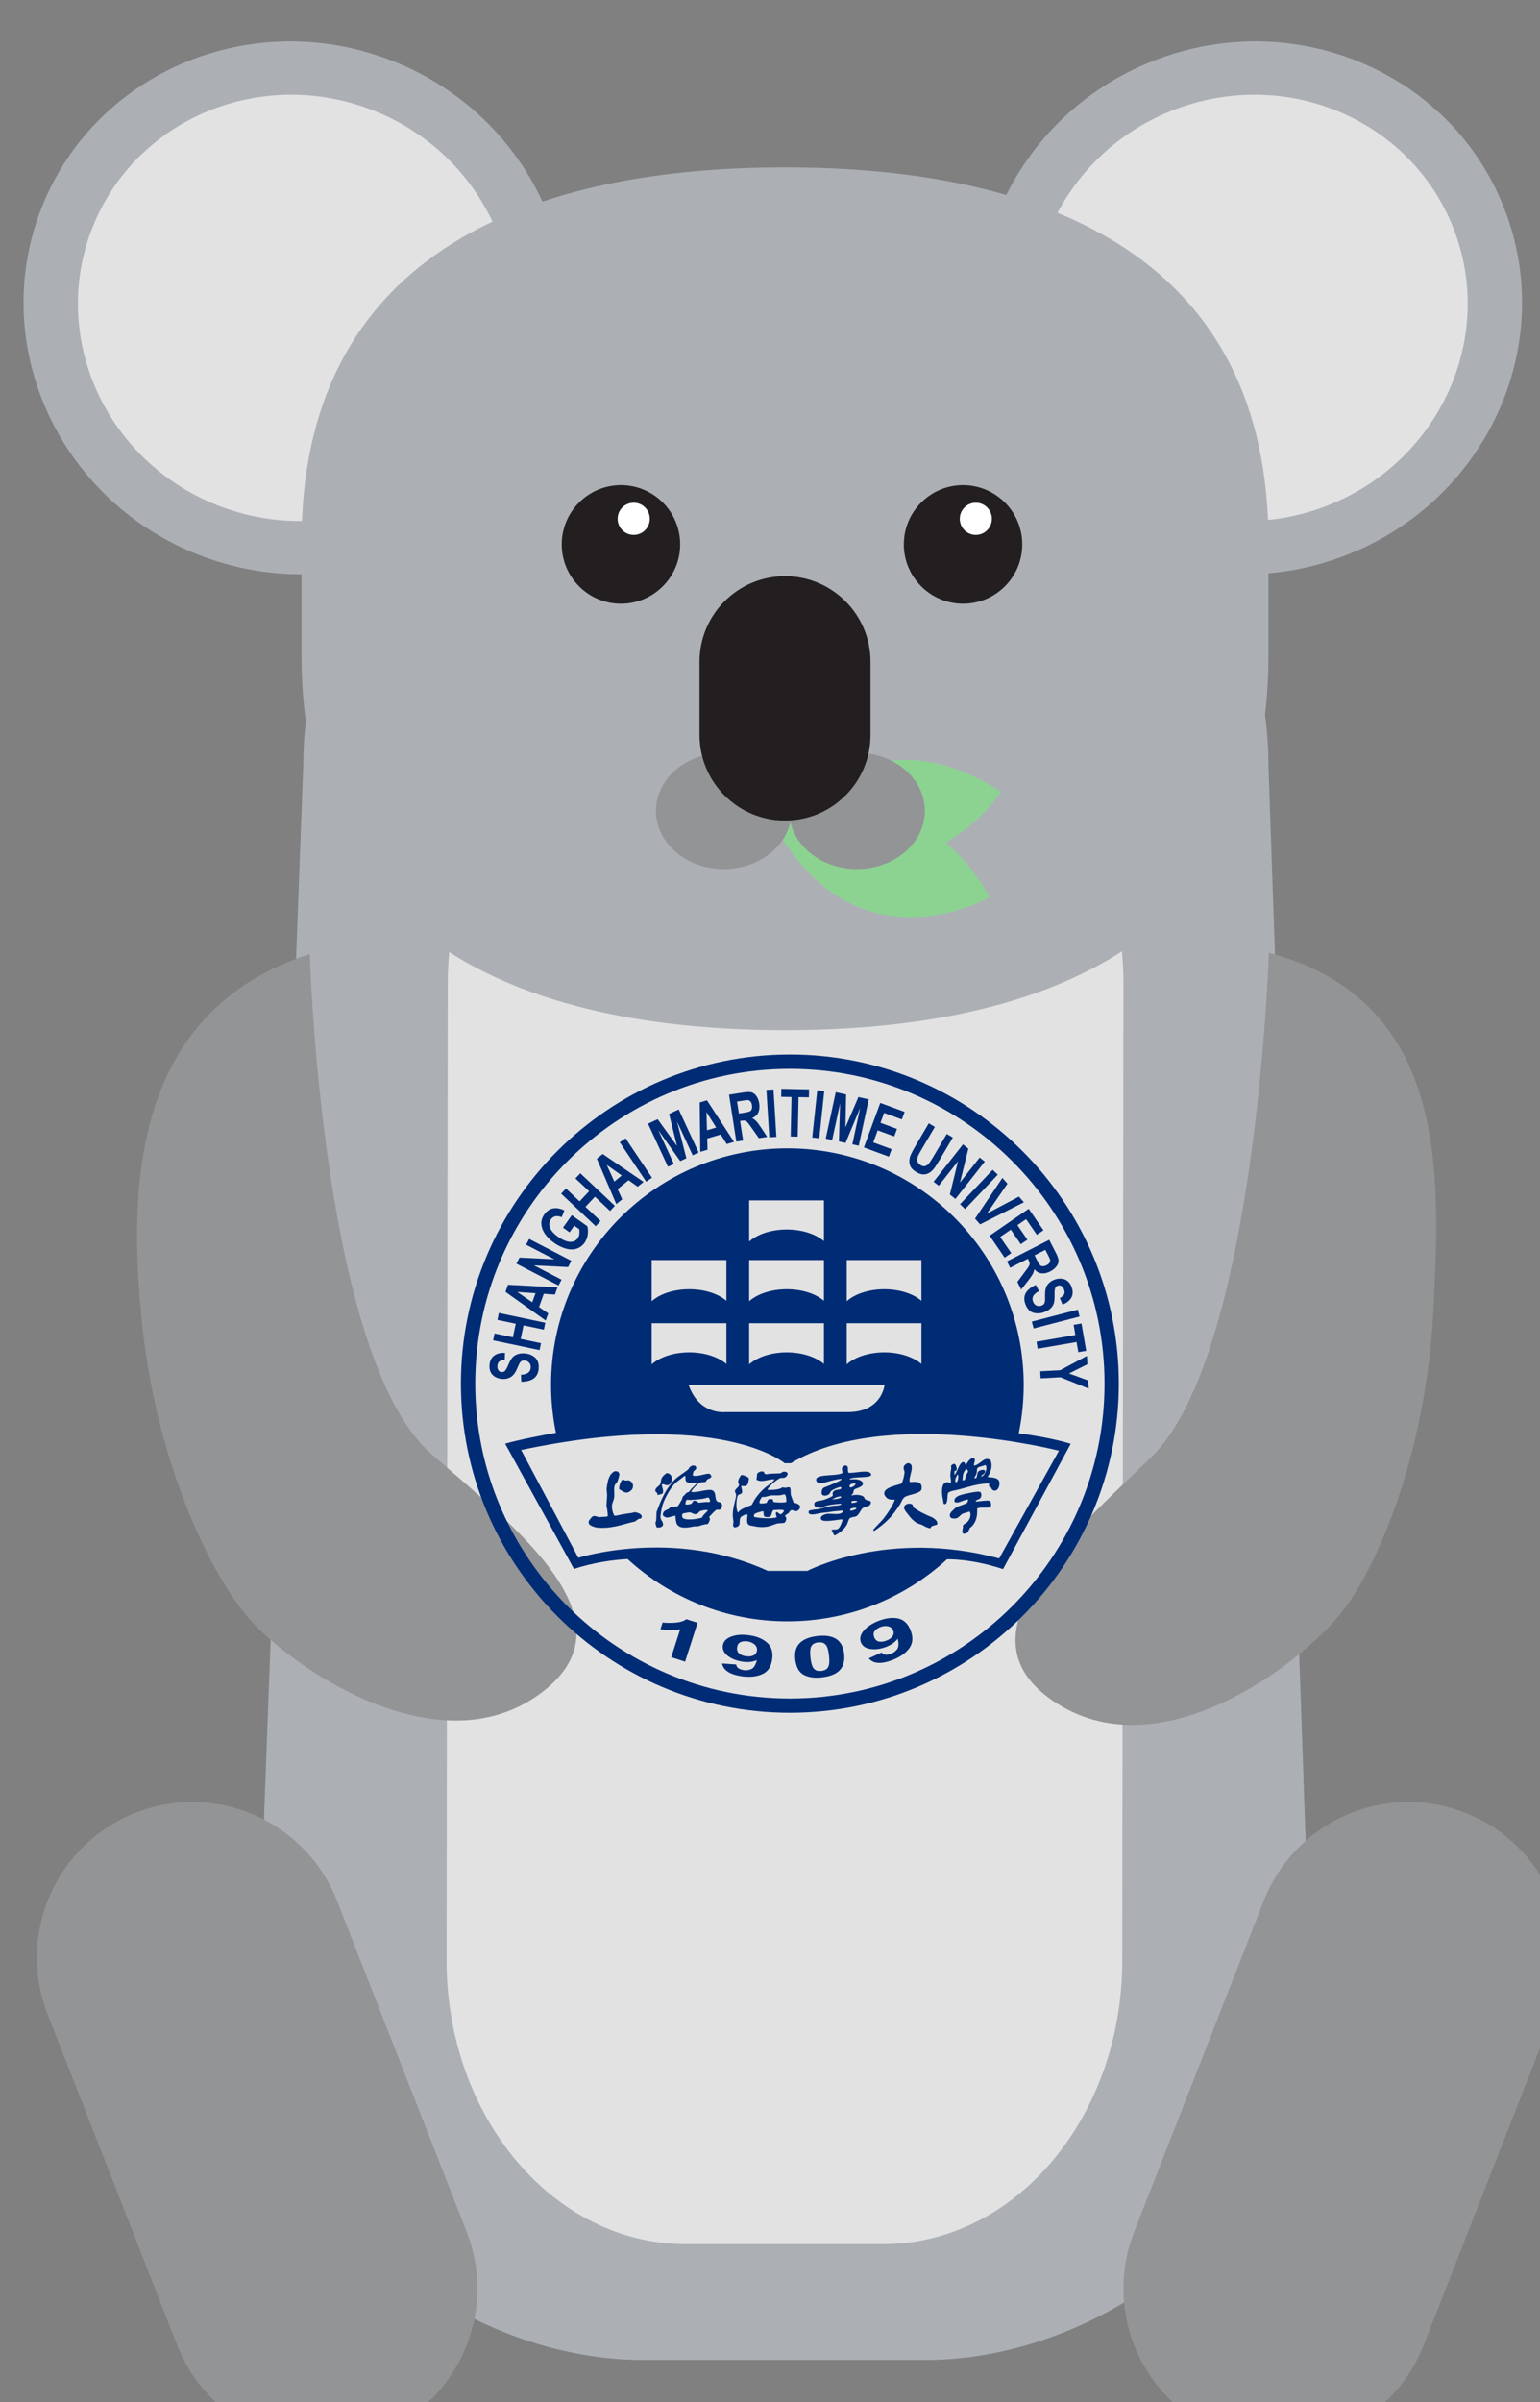 <?xml version="1.0" encoding="utf-8"?>
<!-- Generator: Adobe Illustrator 25.4.1, SVG Export Plug-In . SVG Version: 6.00 Build 0)  -->
<svg version="1.1" xmlns="http://www.w3.org/2000/svg" xmlns:xlink="http://www.w3.org/1999/xlink" x="0px" y="0px"
	 viewBox="0 0 300 467.65" style="enable-background:new 0 0 300 467.65;" xml:space="preserve">
<rect x="0" y="0" width="300" height="467.65" fill="#808080" stroke="none"/>
<style type="text/css">
	.st0{fill:#ACB0B5;}
	.st1{fill:#E2E2E2;}
	.st2{fill:#939496;}
	.st3{fill:#231F20;}
	.st4{fill:#FFFFFF;}
	.st5{fill:#8CD392;}
	.st6{clip-path:url(#SVGID_00000098217435222429581630000006745648465174109115_);}
	.st7{clip-path:url(#SVGID_00000178916588094515053910000012716365197413811879_);fill:#002C76;}
</style>
<g id="Baby_Koala_-_Front_-_Body">
</g>
<g id="Baby_Koala_-_Front_-_Leg_Rear_Right">
</g>
<g id="Baby_Koala_-_Front_-_Leg_Rear_Left">
</g>
<g id="Baby_Koala_-_Front_-_Leg_Right">
</g>
<g id="Baby_Koala_-_Front_-_Leg_Left">
</g>
<g id="Baby_Koala_-_Front_-_Right_Ear">
</g>
<g id="Baby_Koala_-_Front_-_Left_Ear">
</g>
<g id="Baby_Koala_-_Front_-_Head">
</g>
<g id="Baby_Koala_-_Front_-_Eye_Right">
</g>
<g id="Baby_Koala_-_Front_-_Eye_Left">
</g>
<g id="Baby_Koala_-_Front_-_Leaves">
</g>
<g id="Baby_Koala_-_Front_-_Lips">
</g>
<g id="Baby_Koala_-_Front_-_Nose">
	<path class="st0" d="M180.58,79.31h-54.99c-36.73,0-66.51,31.25-66.51,69.81L50.1,389.65c0,38.55,38.43,69.81,75.17,69.81h54.99
		c36.73,0,75.17-31.25,75.17-69.81l-8.33-240.54C247.1,110.56,217.32,79.31,180.58,79.31z"/>
	<path class="st1" d="M172.29,136.33h-38.5c-25.71,0-46.56,24.71-46.56,55.19L87,381.71c0,30.48,20.85,55.19,46.57,55.19h38.49
		c25.72,0,46.56-24.71,46.56-55.19l0.23-190.18C218.85,161.04,198,136.33,172.29,136.33z"/>
	<path class="st2" d="M220.94,434.51c-6.1,15.57,1.58,33.14,17.15,39.24l0,0c15.57,6.1,33.14-1.58,39.24-17.15l25.24-64.44
		c6.1-15.57-1.58-33.14-17.15-39.24l0,0c-15.57-6.1-33.14,1.58-39.24,17.15L220.94,434.51z"/>
	<path class="st2" d="M90.91,434.51c6.1,15.57-1.58,33.14-17.15,39.24l0,0c-15.57,6.1-33.13-1.58-39.23-17.15L9.28,392.16
		c-6.1-15.57,1.58-33.14,17.15-39.24l0,0c15.57-6.1,33.14,1.58,39.23,17.15L90.91,434.51z"/>
	<path class="st2" d="M247.18,185.48c0,0-2.48,78.3-22.88,98.17c-15.83,15.42-39,35.05-18.27,48.08
		c20.74,13.02,48.12-8.35,55.61-18.18c7.49-9.83,16.28-32.2,17.59-58.3C280.54,229.14,282.48,194.9,247.18,185.48z"/>
	<path class="st2" d="M60.35,185.73c0,0,2.24,78.52,23.64,97.3c16.61,14.57,40.77,32.97,20.74,47.06
		c-20.03,14.08-48.49-5.84-56.48-15.27c-8-9.43-17.93-31.31-20.59-57.31C24.99,231.51,25.58,196.97,60.35,185.73z"/>
	<path class="st0" d="M292.96,40.38c10.5,26.53-3.12,56.79-30.41,67.58c-27.29,10.8-57.93-1.95-68.42-28.48
		c-10.5-26.52,3.12-56.78,30.41-67.58C251.83,1.11,282.47,13.86,292.96,40.38z"/>
	<path class="st1" d="M283.08,44.3c8.4,21.22-2.5,45.43-24.33,54.07c-21.83,8.64-46.34-1.56-54.73-22.79
		c-8.4-21.21,2.49-45.42,24.32-54.06C250.18,12.88,274.68,23.08,283.08,44.3z"/>
	<path class="st0" d="M8.13,40.38c-10.5,26.53,3.12,56.79,30.41,67.58s57.93-1.95,68.42-28.48c10.5-26.52-3.12-56.78-30.41-67.58
		C49.26,1.11,18.62,13.86,8.13,40.38z"/>
	<path class="st1" d="M18.01,44.3c-8.4,21.22,2.5,45.43,24.33,54.07C64.18,107,88.69,96.8,97.08,75.58
		c8.4-21.21-2.49-45.42-24.32-54.06C50.91,12.88,26.41,23.08,18.01,44.3z"/>
	<path class="st0" d="M247.1,127.69c0,54.58-42.16,72.87-94.18,72.87l0,0c-52.01,0-94.18-18.29-94.18-72.87v-22.23
		c0-54.58,42.17-72.87,94.18-72.87l0,0c52.02,0,94.18,18.3,94.18,72.87V127.69z"/>
	<path class="st3" d="M199.14,105.99c0,6.37-5.16,11.54-11.53,11.54c-6.37,0-11.54-5.17-11.54-11.54c0-6.37,5.17-11.54,11.54-11.54
		C193.97,94.46,199.14,99.62,199.14,105.99z"/>
	<path class="st4" d="M193.22,101.01c0,1.73-1.4,3.13-3.13,3.13c-1.72,0-3.12-1.4-3.12-3.13c0-1.73,1.4-3.13,3.12-3.13
		C191.82,97.88,193.22,99.28,193.22,101.01z"/>
	<path class="st3" d="M132.5,105.99c0,6.37-5.17,11.54-11.54,11.54c-6.37,0-11.53-5.17-11.53-11.54c0-6.37,5.17-11.54,11.53-11.54
		C127.34,94.46,132.5,99.62,132.5,105.99z"/>
	<path class="st4" d="M126.58,101.01c0,1.73-1.4,3.13-3.13,3.13c-1.73,0-3.13-1.4-3.13-3.13c0-1.73,1.4-3.13,3.13-3.13
		C125.18,97.88,126.58,99.28,126.58,101.01z"/>
	<path class="st5" d="M195,154.13c-0.16,0.26-15.94,24.67-42.91,7.35C152.18,161.34,167.99,136.8,195,154.13z"/>
	<path class="st5" d="M192.84,174.65c-0.26,0.15-25.47,14.62-41.51-13.12C151.47,161.44,176.77,146.86,192.84,174.65z"/>
	<path class="st2" d="M127.78,157.86c0,6.26,5.92,11.33,13.22,11.33c7.3,0,13.22-5.07,13.22-11.33s-5.92-11.32-13.22-11.32
		C133.7,146.54,127.78,151.61,127.78,157.86z"/>
	<path class="st2" d="M153.73,157.86c0,6.26,5.92,11.33,13.22,11.33s13.22-5.07,13.22-11.33s-5.92-11.32-13.22-11.32
		S153.73,151.61,153.73,157.86z"/>
	<path class="st3" d="M169.58,143.1c0,9.2-7.46,16.65-16.66,16.65l0,0c-9.2,0-16.65-7.46-16.65-16.65v-14.27
		c0-9.2,7.46-16.66,16.65-16.66l0,0c9.2,0,16.66,7.46,16.66,16.66V143.1z"/>
	<g>
		<g>
			<defs>
				<rect id="SVGID_1_" x="-119.67" y="115.59" width="546.82" height="307.58"/>
			</defs>
			<clipPath id="SVGID_00000085942865562175022220000003638151957498859702_">
				<use xlink:href="#SVGID_1_"  style="overflow:visible;"/>
			</clipPath>
			<g style="clip-path:url(#SVGID_00000085942865562175022220000003638151957498859702_);">
				<defs>
					
						<rect id="SVGID_00000011013777903205345270000006316650735742594737_" x="-119.67" y="115.59" width="546.82" height="307.58"/>
				</defs>
				<clipPath id="SVGID_00000058567377279490605570000008360081067357836452_">
					<use xlink:href="#SVGID_00000011013777903205345270000006316650735742594737_"  style="overflow:visible;"/>
				</clipPath>
				<path style="clip-path:url(#SVGID_00000058567377279490605570000008360081067357836452_);fill:#002C76;" d="M153.87,205.3
					c-35.33,0-64.08,28.74-64.08,64.07c0,35.34,28.75,64.09,64.08,64.09c35.34,0,64.08-28.75,64.08-64.09
					C217.96,234.05,189.21,205.3,153.87,205.3 M153.87,330.68c-33.8,0-61.29-27.5-61.29-61.3c0-33.79,27.49-61.29,61.29-61.29
					c33.8,0,61.3,27.51,61.3,61.29C215.17,303.18,187.67,330.68,153.87,330.68"/>
				<path style="clip-path:url(#SVGID_00000058567377279490605570000008360081067357836452_);fill:#002C76;" d="M199.42,269.61
					c0-25.43-20.61-46.04-46.03-46.04c-25.43,0-46.04,20.61-46.04,46.04c0,3.2,0.33,6.32,0.95,9.34c-2.58,0.46-7.05,1.31-9.89,2.12
					l13.41,24.4c0,0,4.31-1.6,10.44-1.94c8.2,7.52,19.13,12.13,31.14,12.13c11.98,0,22.9-4.58,31.08-12.08
					c0.32-0.02,4.8-0.11,10.92,1.91l13.18-24.39c0,0-3.47-1.17-10.12-2.05C199.09,276,199.42,272.84,199.42,269.61 M164.95,245.32
					h14.55v7.93c-1.6-1.37-4.24-2.25-7.23-2.25c-3.05,0-5.74,0.92-7.32,2.33V245.32z M164.95,257.62h14.55v7.93
					c-1.6-1.37-4.24-2.26-7.23-2.26c-3.05,0-5.74,0.92-7.32,2.33V257.62z M172.32,269.62c0,0-0.47,5.11-6.81,5.3h-24.15
					c0,0-5.15,0.66-7.22-5.3H172.32z M145.95,233.7h14.56v7.93c-1.6-1.36-4.25-2.26-7.24-2.26c-3.05,0-5.73,0.92-7.33,2.34V233.7z
					 M145.95,245.32h14.56v7.93c-1.6-1.37-4.25-2.25-7.24-2.25c-3.05,0-5.73,0.92-7.33,2.33V245.32z M145.95,257.62h14.56v7.93
					c-1.6-1.37-4.25-2.26-7.24-2.26c-3.05,0-5.73,0.92-7.33,2.33V257.62z M126.95,245.32h14.56v7.93c-1.6-1.37-4.25-2.25-7.24-2.25
					c-3.05,0-5.73,0.92-7.32,2.33V245.32z M126.95,257.62h14.56v7.93c-1.6-1.37-4.25-2.26-7.24-2.26c-3.05,0-5.73,0.92-7.32,2.33
					V257.62z M206.29,282.44l-11.65,20.97c-21.59-5.83-37.36,2.42-37.36,2.42h-7.72c-18.39-8.44-36.9-2.55-36.9-2.55l-11.14-20.98
					c38.76-8.17,51.33,2.57,51.33,2.57h1.24C172.38,273.72,206.29,282.44,206.29,282.44"/>
				<path style="clip-path:url(#SVGID_00000058567377279490605570000008360081067357836452_);fill:#002C76;" d="M131.6,315.91
					c-0.94,0.08-1.78,0.06-2.52-0.03l-0.42,1.32c1.41,0.19,2.69,0.2,3.84,0.02l-1.74,5.42l2.7,0.87l2.43-7.57l-2.19-0.7
					C133.23,315.6,132.54,315.83,131.6,315.91"/>
				<path style="clip-path:url(#SVGID_00000058567377279490605570000008360081067357836452_);fill:#002C76;" d="M145.86,318.36
					c-1.36-0.18-2.52-0.08-3.47,0.29c-0.95,0.37-1.47,0.95-1.58,1.74c-0.1,0.77,0.24,1.44,1.02,2.03c0.78,0.58,1.74,0.94,2.88,1.1
					c1.06,0.14,1.98,0.04,2.74-0.32c-0.23,0.9-0.57,1.47-1.01,1.71c-0.44,0.22-0.95,0.32-1.52,0.25c-0.45-0.07-0.81-0.19-1.07-0.37
					c-0.26-0.18-0.4-0.42-0.43-0.73l-2.75-0.19c0.12,0.66,0.51,1.21,1.17,1.63c0.66,0.42,1.56,0.7,2.71,0.86
					c1.59,0.21,2.92,0.05,3.99-0.44c1.08-0.5,1.71-1.48,1.89-2.91c0.19-1.41-0.16-2.49-1.03-3.23
					C148.53,319.02,147.35,318.55,145.86,318.36 M146.76,322.3c-0.4,0.19-0.87,0.23-1.41,0.16c-0.56-0.07-1.01-0.25-1.35-0.54
					c-0.34-0.28-0.48-0.68-0.41-1.19c0.06-0.49,0.28-0.84,0.65-1.01c0.37-0.17,0.82-0.22,1.34-0.16c0.55,0.07,1.01,0.27,1.4,0.59
					c0.38,0.32,0.54,0.72,0.48,1.21C147.39,321.81,147.16,322.13,146.76,322.3"/>
				<path style="clip-path:url(#SVGID_00000058567377279490605570000008360081067357836452_);fill:#002C76;" d="M162.65,318.95
					c-0.87-0.45-2-0.6-3.43-0.43c-1.42,0.16-2.49,0.56-3.23,1.19c-0.89,0.76-1.24,1.88-1.07,3.36c0.18,1.5,0.73,2.52,1.67,3.01
					c0.94,0.49,2.13,0.65,3.55,0.48c1.42-0.16,2.5-0.56,3.23-1.19c0.88-0.76,1.24-1.88,1.07-3.37
					C164.28,320.5,163.68,319.48,162.65,318.95 M161.43,324.33c-0.11,0.32-0.29,0.56-0.54,0.7c-0.25,0.15-0.54,0.24-0.88,0.28
					c-0.34,0.03-0.64,0.02-0.91-0.07c-0.28-0.08-0.52-0.29-0.73-0.61c-0.21-0.32-0.37-0.96-0.48-1.88c-0.1-0.93-0.08-1.6,0.06-2.01
					c0.11-0.32,0.29-0.55,0.55-0.7c0.25-0.15,0.54-0.25,0.87-0.28c0.34-0.04,0.65-0.01,0.92,0.07c0.28,0.08,0.52,0.3,0.73,0.61
					c0.21,0.34,0.37,0.96,0.47,1.88C161.6,323.25,161.58,323.92,161.43,324.33"/>
				<path style="clip-path:url(#SVGID_00000058567377279490605570000008360081067357836452_);fill:#002C76;" d="M174.95,315.1
					c-1.12-0.24-2.38-0.07-3.78,0.46c-1.28,0.5-2.26,1.14-2.91,1.91c-0.65,0.78-0.83,1.54-0.55,2.28c0.28,0.71,0.89,1.15,1.85,1.29
					c0.96,0.14,1.98,0,3.07-0.41c0.99-0.39,1.75-0.92,2.25-1.59c0.23,0.9,0.2,1.56-0.07,1.98c-0.28,0.41-0.68,0.73-1.22,0.93
					c-0.43,0.17-0.8,0.24-1.11,0.2c-0.31-0.03-0.55-0.16-0.73-0.43l-2.51,1.14c0.43,0.53,1.03,0.82,1.81,0.88
					c0.78,0.05,1.71-0.13,2.78-0.54c1.5-0.58,2.59-1.34,3.3-2.3c0.7-0.97,0.79-2.11,0.27-3.46
					C176.89,316.11,176.07,315.34,174.95,315.1 M173.85,318.6c-0.27,0.34-0.66,0.62-1.17,0.81c-0.53,0.21-1.01,0.27-1.45,0.19
					c-0.44-0.09-0.75-0.38-0.93-0.85c-0.18-0.47-0.15-0.87,0.09-1.19c0.24-0.33,0.61-0.59,1.1-0.79c0.51-0.19,1.01-0.25,1.51-0.14
					c0.49,0.1,0.82,0.38,1,0.83C174.16,317.87,174.1,318.25,173.85,318.6"/>
				<path style="clip-path:url(#SVGID_00000058567377279490605570000008360081067357836452_);fill:#002C76;" d="M100.71,266.51
					c0.24-0.56,0.4-0.92,0.49-1.08c0.13-0.22,0.28-0.38,0.44-0.47c0.16-0.08,0.36-0.1,0.57-0.09c0.34,0.03,0.63,0.16,0.86,0.42
					c0.24,0.23,0.35,0.58,0.31,1.02c-0.03,0.42-0.21,0.74-0.51,0.96c-0.3,0.22-0.77,0.36-1.38,0.38l0.06,1.36
					c1.04-0.01,1.85-0.23,2.42-0.64c0.58-0.42,0.9-1.05,0.97-1.91c0.04-0.6-0.03-1.1-0.23-1.51c-0.19-0.42-0.51-0.75-0.96-1
					c-0.44-0.26-0.93-0.4-1.46-0.45c-0.59-0.05-1.08,0-1.5,0.16c-0.41,0.14-0.74,0.37-1,0.67c-0.25,0.3-0.51,0.77-0.78,1.42
					c-0.27,0.66-0.51,1.06-0.72,1.22c-0.16,0.12-0.35,0.17-0.58,0.16c-0.24-0.02-0.42-0.11-0.55-0.27c-0.21-0.24-0.3-0.56-0.26-0.95
					c0.03-0.4,0.16-0.67,0.38-0.85c0.22-0.17,0.57-0.26,1.05-0.28l0.04-1.39c-0.85-0.05-1.54,0.13-2.09,0.52
					c-0.55,0.39-0.85,1.02-0.92,1.86c-0.04,0.53,0.03,0.98,0.22,1.37c0.19,0.38,0.48,0.69,0.87,0.92c0.39,0.23,0.83,0.36,1.3,0.4
					c0.73,0.07,1.37-0.1,1.91-0.47C100.05,267.71,100.4,267.22,100.71,266.51"/>
				<polygon style="clip-path:url(#SVGID_00000058567377279490605570000008360081067357836452_);fill:#002C76;" points="
					105.39,261.51 101.43,260.67 101.99,258.04 105.95,258.87 106.23,257.53 97.18,255.62 96.9,256.97 100.47,257.72 99.91,260.36 
					96.35,259.61 96.06,260.95 105.11,262.85 				"/>
				<path style="clip-path:url(#SVGID_00000058567377279490605570000008360081067357836452_);fill:#002C76;" d="M106.8,255.71
					l-1.79-1.24l0.92-2.58l2.17,0.15l0.5-1.4l-9.63-0.51l-0.5,1.38l7.83,5.58L106.8,255.71z M103.68,253.54l-2.92-2.01l3.56,0.25
					L103.68,253.54z"/>
				<polygon style="clip-path:url(#SVGID_00000058567377279490605570000008360081067357836452_);fill:#002C76;" points="
					109.39,249.14 104.01,246.35 110.67,246.68 111.3,245.46 103.08,241.21 102.49,242.34 108,245.18 101.21,244.84 100.6,246.02 
					108.81,250.27 				"/>
				<path style="clip-path:url(#SVGID_00000058567377279490605570000008360081067357836452_);fill:#002C76;" d="M107.94,241.97
					c0.72,0.51,1.48,0.88,2.25,1.11c0.77,0.22,1.47,0.23,2.12,0.03c0.64-0.21,1.16-0.59,1.58-1.17c0.32-0.47,0.53-0.99,0.61-1.61
					c0.08-0.61,0.05-1.15-0.1-1.61l-3.01-2.13l-1.72,2.42l1.28,0.91l0.92-1.3l0.96,0.68c0.06,0.3,0.07,0.62,0.03,0.95
					c-0.04,0.32-0.15,0.6-0.32,0.84c-0.34,0.48-0.83,0.7-1.5,0.68c-0.65-0.03-1.44-0.35-2.33-0.99c-0.83-0.58-1.36-1.18-1.58-1.77
					c-0.22-0.58-0.15-1.13,0.2-1.63c0.23-0.32,0.53-0.52,0.9-0.59c0.37-0.06,0.77,0,1.2,0.18l0.51-1.31
					c-0.78-0.38-1.5-0.52-2.17-0.4c-0.67,0.11-1.26,0.5-1.75,1.19c-0.37,0.54-0.56,1.08-0.57,1.61c0,0.7,0.21,1.39,0.65,2.07
					C106.54,240.79,107.15,241.41,107.94,241.97"/>
				<polygon style="clip-path:url(#SVGID_00000058567377279490605570000008360081067357836452_);fill:#002C76;" points="
					116.99,237.72 114.05,234.96 115.9,232.99 118.84,235.76 119.78,234.76 113.05,228.43 112.1,229.43 114.76,231.92 
					112.91,233.89 110.26,231.39 109.31,232.39 116.05,238.73 				"/>
				<path style="clip-path:url(#SVGID_00000058567377279490605570000008360081067357836452_);fill:#002C76;" d="M121.21,233.5
					l-0.89-1.99l2.13-1.73l1.78,1.26l1.15-0.93l-7.97-5.44l-1.14,0.92l3.79,8.83L121.21,233.5z M118.21,226.8l2.91,2.06l-1.45,1.18
					L118.21,226.8z"/>
				
					<rect x="123.14" y="221.08" transform="matrix(0.831 -0.557 0.557 0.831 -104.741 107.253)" style="clip-path:url(#SVGID_00000058567377279490605570000008360081067357836452_);fill:#002C76;" width="1.37" height="9.24"/>
				<polygon style="clip-path:url(#SVGID_00000058567377279490605570000008360081067357836452_);fill:#002C76;" points="
					131.28,226.62 128.23,220.01 132.51,226.05 133.71,225.5 131.88,218.33 134.94,224.93 136.1,224.39 132.22,216 130.34,216.87 
					131.88,223.1 128.12,217.9 126.24,218.77 130.12,227.15 				"/>
				<path style="clip-path:url(#SVGID_00000058567377279490605570000008360081067357836452_);fill:#002C76;" d="M137.83,223.84
					l-0.06-2.18l2.63-0.78l1.17,1.85l1.42-0.42l-5.27-8.09l-1.41,0.42l0.11,9.61L137.83,223.84z M139.52,219.52l-1.8,0.53l-0.1-3.55
					L139.52,219.52z"/>
				<path style="clip-path:url(#SVGID_00000058567377279490605570000008360081067357836452_);fill:#002C76;" d="M144.76,222.05
					l-0.59-3.81l0.28-0.04c0.31-0.05,0.54-0.05,0.7-0.01c0.15,0.06,0.31,0.16,0.47,0.33c0.16,0.16,0.46,0.57,0.92,1.23l1.29,1.84
					l1.62-0.25l-1.09-1.66c-0.43-0.66-0.77-1.11-1-1.36c-0.24-0.25-0.52-0.47-0.84-0.66c0.57-0.21,0.97-0.56,1.2-1.05
					c0.22-0.5,0.28-1.08,0.18-1.77c-0.08-0.54-0.26-1.01-0.51-1.39c-0.26-0.4-0.57-0.65-0.92-0.76c-0.35-0.12-0.89-0.12-1.6-0.01
					l-2.85,0.44l1.42,9.13L144.76,222.05z M144.64,214.3c0.54-0.08,0.88-0.13,0.99-0.13c0.23,0.02,0.42,0.11,0.57,0.28
					c0.15,0.18,0.25,0.42,0.29,0.73c0.04,0.27,0.04,0.51-0.03,0.7c-0.07,0.21-0.17,0.35-0.32,0.46c-0.15,0.09-0.55,0.19-1.2,0.3
					l-1,0.15l-0.36-2.32L144.64,214.3z"/>
				
					<rect x="149.68" y="212.11" transform="matrix(0.998 -0.061 0.061 0.998 -13.017 9.636)" style="clip-path:url(#SVGID_00000058567377279490605570000008360081067357836452_);fill:#002C76;" width="1.38" height="9.25"/>
				<polygon style="clip-path:url(#SVGID_00000058567377279490605570000008360081067357836452_);fill:#002C76;" points="
					154.03,221.26 155.4,221.29 155.56,213.6 157.58,213.64 157.61,212.09 152.21,211.98 152.18,213.54 154.19,213.58 				"/>
				<polygon style="clip-path:url(#SVGID_00000058567377279490605570000008360081067357836452_);fill:#002C76;" points="
					160.57,212.42 159.21,212.27 158.23,221.46 159.6,221.61 				"/>
				<polygon style="clip-path:url(#SVGID_00000058567377279490605570000008360081067357836452_);fill:#002C76;" points="
					163.65,214.84 163.43,222.23 164.72,222.51 167.57,215.68 166.04,222.79 167.29,223.06 169.24,214.03 167.22,213.59 
					164.7,219.5 164.83,213.08 162.81,212.64 160.86,221.67 162.11,221.95 				"/>
				<polygon style="clip-path:url(#SVGID_00000058567377279490605570000008360081067357836452_);fill:#002C76;" points="
					173.16,225.19 173.7,223.73 170.12,222.42 170.98,220.07 174.2,221.25 174.74,219.79 171.52,218.6 172.23,216.67 175.69,217.94 
					176.23,216.47 171.48,214.73 168.29,223.4 				"/>
				<path style="clip-path:url(#SVGID_00000058567377279490605570000008360081067357836452_);fill:#002C76;" d="M178.56,228.23
					c0.46,0.26,0.89,0.41,1.27,0.42c0.39,0.01,0.74-0.07,1.07-0.24c0.34-0.17,0.65-0.43,0.95-0.79c0.3-0.36,0.73-1.02,1.29-1.97
					l2.48-4.19l-1.19-0.69l-2.6,4.41c-0.38,0.63-0.66,1.07-0.86,1.32c-0.2,0.26-0.44,0.42-0.71,0.51c-0.28,0.09-0.59,0.03-0.92-0.17
					c-0.33-0.2-0.54-0.45-0.62-0.76c-0.07-0.31-0.03-0.64,0.11-1.01c0.09-0.22,0.33-0.67,0.74-1.36l2.55-4.31l-1.19-0.7l-2.51,4.26
					c-0.53,0.89-0.89,1.59-1.08,2.08c-0.13,0.34-0.19,0.71-0.19,1.09c0,0.37,0.09,0.75,0.28,1.09
					C177.63,227.56,178,227.9,178.56,228.23"/>
				<polygon style="clip-path:url(#SVGID_00000058567377279490605570000008360081067357836452_);fill:#002C76;" points="
					182.87,230.85 186.62,226.09 185.04,232.56 186.12,233.42 191.84,226.15 190.84,225.36 187.01,230.23 188.64,223.63 
					187.59,222.8 181.87,230.07 				"/>
				
					<rect x="186.03" y="230.71" transform="matrix(0.689 -0.725 0.725 0.689 -108.428 210.365)" style="clip-path:url(#SVGID_00000058567377279490605570000008360081067357836452_);fill:#002C76;" width="9.24" height="1.37"/>
				<polygon style="clip-path:url(#SVGID_00000058567377279490605570000008360081067357836452_);fill:#002C76;" points="
					196.26,230.45 195.27,229.33 189.94,237.26 190.93,238.37 199.46,234.07 198.49,232.97 192.26,236.26 				"/>
				<polygon style="clip-path:url(#SVGID_00000058567377279490605570000008360081067357836452_);fill:#002C76;" points="
					195.71,244.85 197,243.97 194.84,240.82 196.91,239.4 198.85,242.23 200.14,241.36 198.2,238.52 199.89,237.36 201.98,240.4 
					203.27,239.52 200.4,235.34 192.78,240.57 				"/>
				<path style="clip-path:url(#SVGID_00000058567377279490605570000008360081067357836452_);fill:#002C76;" d="M196.79,246.82
					l3.44-1.75l0.13,0.25c0.14,0.28,0.22,0.49,0.22,0.65c0,0.17-0.05,0.35-0.16,0.55c-0.11,0.2-0.4,0.62-0.89,1.26l-1.34,1.8
					l0.75,1.47l1.23-1.56c0.49-0.62,0.81-1.09,0.98-1.38c0.16-0.3,0.28-0.64,0.36-1.01c0.37,0.48,0.83,0.75,1.37,0.8
					c0.54,0.07,1.12-0.06,1.73-0.38c0.49-0.25,0.88-0.56,1.17-0.93c0.29-0.37,0.43-0.75,0.43-1.11c0-0.37-0.17-0.88-0.5-1.53
					l-1.32-2.57l-8.23,4.2L196.79,246.82z M203.63,243.33l0.49,0.95c0.25,0.49,0.4,0.81,0.43,0.91c0.06,0.23,0.03,0.43-0.09,0.63
					c-0.12,0.2-0.31,0.37-0.59,0.5c-0.25,0.13-0.47,0.19-0.69,0.2c-0.2,0-0.38-0.05-0.52-0.17c-0.15-0.11-0.36-0.46-0.66-1.04
					l-0.46-0.91L203.63,243.33z"/>
				<path style="clip-path:url(#SVGID_00000058567377279490605570000008360081067357836452_);fill:#002C76;" d="M203.93,250.33
					c-0.24,0.4-0.36,1-0.35,1.78c0.01,0.6,0.01,0.99-0.01,1.16c-0.03,0.27-0.1,0.46-0.21,0.61c-0.12,0.13-0.27,0.24-0.48,0.31
					c-0.32,0.12-0.64,0.12-0.96-0.01c-0.31-0.13-0.54-0.4-0.69-0.8c-0.14-0.4-0.12-0.77,0.07-1.09c0.19-0.33,0.55-0.63,1.1-0.92
					l-0.62-1.21c-0.94,0.42-1.59,0.96-1.95,1.57c-0.35,0.62-0.38,1.34-0.09,2.15c0.2,0.56,0.48,0.99,0.82,1.28
					c0.34,0.31,0.77,0.48,1.28,0.52c0.51,0.04,1.02-0.01,1.52-0.2c0.55-0.19,0.99-0.45,1.3-0.75c0.32-0.31,0.53-0.65,0.64-1.02
					c0.11-0.38,0.15-0.92,0.14-1.62c-0.03-0.71,0.03-1.17,0.16-1.4c0.09-0.18,0.25-0.31,0.45-0.38c0.23-0.08,0.43-0.08,0.62,0.01
					c0.29,0.14,0.5,0.4,0.62,0.77c0.14,0.36,0.13,0.67,0,0.92c-0.13,0.25-0.41,0.49-0.83,0.71l0.53,1.27
					c0.8-0.31,1.36-0.75,1.7-1.33c0.34-0.58,0.36-1.27,0.07-2.08c-0.18-0.49-0.43-0.88-0.76-1.15c-0.33-0.27-0.72-0.44-1.17-0.48
					c-0.45-0.05-0.9,0-1.34,0.16C204.79,249.36,204.27,249.76,203.93,250.33"/>
				
					<rect x="201.03" y="256.11" transform="matrix(0.968 -0.251 0.251 0.968 -57.875 59.844)" style="clip-path:url(#SVGID_00000058567377279490605570000008360081067357836452_);fill:#002C76;" width="9.25" height="1.38"/>
				<polygon style="clip-path:url(#SVGID_00000058567377279490605570000008360081067357836452_);fill:#002C76;" points="
					209.48,259.91 201.91,261.22 202.15,262.58 209.72,261.28 210.06,263.25 211.6,262.99 210.68,257.67 209.15,257.93 				"/>
				<polygon style="clip-path:url(#SVGID_00000058567377279490605570000008360081067357836452_);fill:#002C76;" points="
					202.65,266.97 202.72,268.35 206.59,268.14 212.09,270.35 212,268.77 208.25,267.4 211.83,265.61 211.74,263.98 206.53,266.77 
									"/>
				<path style="clip-path:url(#SVGID_00000058567377279490605570000008360081067357836452_);fill:#002C76;" d="M123.71,294.42
					c-0.19-0.02-0.38,0.1-0.61,0.13c-0.73,0.12-1.45,0.18-2.27,0.36c-0.36,0.07-0.76,0.23-1.17,0.16c-0.26-0.45-0.58-1.54-0.4-2.26
					c0.09-0.38,0.3-0.76,0.37-1.2c0.14-0.85-0.13-1.73,0.14-2.47c0.1-0.24,0.33-0.4,0.46-0.6c0.09-0.14,0.49-1.42,0.43-1.6
					c-0.06-0.13-0.13-0.24-0.2-0.36c-0.19-0.12-0.39-0.17-0.73-0.14c-1.15,0.59-1.37,1.92-1.56,3.44c0.03,0.42,0.07,0.83,0.1,1.25
					c-0.05,0.67-0.09,1.34-0.13,2.01c0.12,0.56,0.24,1.24,0.27,2.02c-0.2,0.15-0.44,0.13-0.75,0.14c-0.3,0.03-0.6,0.05-0.9,0.07
					c-0.81-0.13-1.11-0.56-1.72,0.29c-0.16,0.24-0.52,0.47-0.31,1c0.15,0.37,1.16,0.71,1.68,0.76c2.35,0.21,4.41-0.45,6.31-0.97
					c0.31-0.07,0.63-0.14,0.94-0.21c0.22-0.12,0.49-0.38,0.72-0.5c0.19-0.11,0.48-0.02,0.58-0.23
					C125.25,294.78,124.21,294.49,123.71,294.42"/>
				<path style="clip-path:url(#SVGID_00000058567377279490605570000008360081067357836452_);fill:#002C76;" d="M154.59,292.54
					c-0.17-0.47-0.34-0.95-0.51-1.42c-0.13-0.56,0.04-1.17-0.21-1.54c-0.31-0.06-0.53,0-0.81,0.07c-0.22-0.03-0.44-0.05-0.66-0.07
					c-0.54,0.45-1.8,0.49-2.82,0.5c-0.02-0.04-0.03-0.08-0.05-0.11c0.33-0.69,1.68-1.82,2.38-2.17c0.28-0.14,0.65-0.02,0.94-0.12
					c0.26-0.1,0.72-0.54,0.55-0.9c-0.13-0.23-0.56-0.32-0.91-0.22c-0.16,0.1-0.31,0.2-0.47,0.28c-0.67,0.03-1.35,0.05-2.03,0.08
					c-0.3,0.01-0.72,0.18-0.95,0.05c-0.15-0.12-0.17-0.35-0.32-0.47c-0.17-0.02-0.35-0.03-0.52-0.03c-0.31,0.15-0.51,0.18-0.7,0.44
					c-0.04,0.38-0.08,0.77-0.13,1.17c0.89,0.53,1.86,0.08,2.91-0.05c0.18-0.01,0.36-0.02,0.54-0.03h0.04
					c-0.05,0.38-1.4,1.29-1.73,1.56c-0.77,0.63-1.5,1.47-2.06,2.29c-0.21,0.39-0.42,0.77-0.63,1.15c-0.19,0.07-0.38,0.13-0.56,0.21
					c-0.67,0.28-1.67,0.63-2.05,1.21c-0.04,0-0.08,0-0.12,0c-0.39-0.71-0.3-2.78,0.07-3.31c0.17-0.24,0.64-0.17,0.75-0.47
					c0.14-0.4-0.1-0.94-0.15-1.24c0.03-0.04,0.07-0.09,0.11-0.11c1.05,0.13,1.18-0.11,1.34-1.04c0.03-0.16,0.11-0.34,0.01-0.52
					c-0.1-0.17-1.14-0.64-1.42-0.55c-0.19,0.1-0.71,1.01-0.62,1.4c0.05,0.23,0.24,0.39,0.13,0.67c-0.16,0.42-0.66,0.57-0.75,1.04
					c-0.05,0.23,0.1,0.33,0.16,0.47c0.09,0.26,0.05,0.59-0.01,0.85c-0.29,1.4-0.81,2.76-0.47,4.42c0.08,0.4-0.15,0.84,0.01,1.15
					c0.04,0.09,0.09,0.13,0.19,0.16c0.15,0.06,0.34-0.02,0.45-0.05c0.97-0.32,0.32-1.21,0.77-1.87c0.1-0.18,0.96-0.67,1.31-0.59
					c0.08,0.57-0.27,1.48,0.18,1.96c0.25,0.28,0.74,0.25,1.15,0.35c0.95,0.23,2.21,0.25,3.17-0.07c0.43-0.16,0.85-0.31,1.29-0.46
					c0.46-0.04,0.93-0.08,1.39-0.12c0.37-0.23,0.59-1,0.18-1.3c-0.01-0.04-0.01-0.1-0.01-0.14c0.22-0.15,0.45-0.31,0.67-0.46
					c0.18-0.16,0.22-0.41,0.46-0.54c0.61-0.2,1.04,0.62,1.65-0.26C156.3,293.03,155.15,292.63,154.59,292.54 M152.12,294.83
					c-0.39-0.05-0.49-0.39-0.86-0.45c-0.03,0.03-0.06,0.05-0.09,0.05c-0.08,0.46,0.05,0.58,0.14,0.92
					c-0.01,0.02-0.02,0.03-0.02,0.04c-0.66,0.36-3.84,0.17-4.41-0.08c-0.04-0.2,0.02-0.48,0.15-0.59c0.13-0.11,1.44-0.53,1.62-0.48
					c0.02,0.01,0.05,0.01,0.07,0.02c0.07,0.46-0.02,0.64,0.19,1.01c1.82,0.43,1.12-0.82,1.81-1.28c0.5,0.01,1.44-0.14,1.92,0.04
					C152.93,294.24,152.26,294.74,152.12,294.83 M153.17,292.41c-0.3,0.18-2.09,0.13-2.5,0c-0.05-0.16-0.09-0.33-0.13-0.49
					c-0.21-0.05-0.51-0.13-0.73-0.05c-0.26,0.13-0.33,0.5-0.48,0.72c-0.4,0.1-0.93,0.17-1.32,0.09c-0.02-0.02-0.04-0.06-0.05-0.09
					c-0.12-0.31,0.34-0.93,0.49-1.15c0.2,0,0.4,0,0.59,0c0.27-0.07,0.66-0.2,1.04-0.27c0.65-0.1,1.8,0.1,2.59-0.23
					c0.06,0.01,0.13,0.01,0.19,0.01C153.14,291.13,153.23,291.95,153.17,292.41"/>
				<path style="clip-path:url(#SVGID_00000058567377279490605570000008360081067357836452_);fill:#002C76;" d="M139.78,292.36
					c-0.7-0.45-0.1-1.77-1.01-2.2c-0.78-0.37-3,0.5-3.94,0.31c-0.1,0.03-0.14,0.01-0.17-0.12c0.27-0.44,1.27-1.56,1.75-1.73
					c0.31-0.11,0.67,0,0.99-0.12c0.2-0.08,0.23-0.35,0.39-0.47c0.27-0.19,0.6-0.18,0.75-0.47c0.02-0.08,0.03-0.15,0.04-0.23
					c-0.12-0.19-0.23-0.3-0.42-0.41c-0.68-0.1-2.66,0.77-3.23,0.28c0.05-0.23,0.11-0.48,0.17-0.72c0.18-0.26,0.65-0.35,0.5-0.87
					c-0.06-0.08-0.13-0.16-0.2-0.25c-0.19-0.01-0.37-0.02-0.56-0.04c-0.2,0.15-0.42,0.22-0.56,0.43c-0.08,0.11-0.15,0.23-0.23,0.35
					c-0.92,0.75-1.95,1.28-2.76,2.12c-1.28,1.32-2.17,3.06-2.91,4.9c-0.16,0.42-0.32,0.83-0.48,1.25c-0.02,0.56-0.05,1.12-0.07,1.68
					c-0.04,0.16-0.18,0.33-0.13,0.59c0.05,0.21,0.13,0.58,0.23,0.73c0.5,0.11,1.11-0.05,1.22-0.45c0.14-0.53-0.4-0.91-0.47-1.4
					c-0.07-0.55,0.27-2.18,0.45-2.7c0.47-1.32,1.61-3.39,2.58-4.21c0.55-0.42,1.11-0.85,1.66-1.27c0.04,0,0.06,0,0.1,0
					c0.13,0.27-0.01,0.77,0.17,1.04c0.32,0.47,1.45,0.26,2.09,0.3c0.01,0.03,0.02,0.06,0.03,0.11c-0.36,0.35-0.73,0.72-1.08,1.07
					c-0.16,0.21-0.32,0.4-0.48,0.6c-0.16,0.06-0.3,0.12-0.45,0.18c-0.24,0.24-0.47,0.49-0.71,0.73c-0.12,0.18-0.12,0.38-0.22,0.6
					c-0.05,0.1-0.69,1.2-0.75,1.22c-0.37,0.24-1,0.19-1.42,0.19c-0.11,0.11-0.21,0.22-0.32,0.33c-0.58,0.39-1.23,0.35-1.2,1.31
					c0.8,0.86,1.45,0.16,2.44,0.08c0.06,0.13,0.01,0.23,0.03,0.39c0.09,0.57,0.09,1.04,0.37,1.39c0.65,0.82,2.2,0.5,3.27,0.29
					c0.23,0,0.46,0,0.69,0c0.62-0.16,1.16-0.44,1.95-0.45c0.17-0.27,0.68-1.03,0.25-1.33c0.03-0.13,1.29-1.4,1.4-1.44
					c0.35-0.1,0.55,0.12,0.87-0.13c0.3-0.25,0.39-0.9,0.06-1.22C140.3,292.43,140.01,292.5,139.78,292.36 M136.75,295.46
					c-0.72,0.27-3.44,0.67-3.81-0.04c-0.12-0.24-0.05-0.58,0.05-0.74c0.28-0.06,1.24-0.3,1.55-0.21c0.33,0.11,0.61,0.42,1.15,0.28
					c0.39-0.09,0.44-0.41,0.72-0.56c0.27-0.06,0.53-0.12,0.8-0.19c0.22-0.01,0.48-0.03,0.64,0.02c0,0.03,0.02,0.05,0.02,0.08
					C137.51,294.59,137.01,294.85,136.75,295.46 M138.29,292.34c-0.14,0.23-0.53,0.03-0.87,0.09c-0.42,0.05-0.85,0.1-1.28,0.13
					c-0.26-0.07-0.49-0.44-0.84-0.4c-0.45,0.06-0.38,0.5-0.69,0.63c-0.25,0.1-0.8,0.18-1.08,0.1c-0.04-0.26,0.09-0.8,0.3-0.91
					c0.24,0.02,0.47,0.04,0.71,0.05c0.77-0.07,2.64-0.17,3.21-0.46c0.09-0.01,0.19-0.01,0.28-0.02
					C138.15,291.7,138.4,292.07,138.29,292.34"/>
				<path style="clip-path:url(#SVGID_00000058567377279490605570000008360081067357836452_);fill:#002C76;" d="M128,290.66
					c0.03,0.14,0.07,0.27,0.11,0.4c0.09,0.01,0.8-0.2,0.96-0.27c0.28-0.56-0.09-1.14-0.14-1.74c0.01-0.02,0.01-0.04,0.02-0.05
					c0.39-0.22,0.92,0.49,1.51-0.05c0.69-0.63,0.57-2.15-0.63-2.14c-0.38,0.29-0.82,0.63-0.99,1.12c-0.12,0.35-0.07,0.8-0.26,1.07
					c-0.23,0.34-0.81,0.62-0.91,1.05C127.58,290.44,127.88,290.5,128,290.66"/>
				<path style="clip-path:url(#SVGID_00000058567377279490605570000008360081067357836452_);fill:#002C76;" d="M183.9,292.8
					c0.8,0.37,0.61-1.71,0.77-2.08c0.18-0.41,1.53-0.58,2.09-0.73c1.82-0.47,3.72-1.16,5.86-1.18c0.02,0.03,0.05,0.05,0.07,0.08
					c-0.05,0.33-0.13,0.59,0.27,0.58c0.16,0.23,0.25,0.56,0.52,0.68c0.88,0.35,1.41-0.89,1.16-1.74c-0.22-0.73-1.33-0.77-2.18-0.84
					c-0.01-0.04-0.02-0.09-0.03-0.14c0.53-0.71,0.96-1.83,0.58-3.06c-0.14-0.27-0.73-0.42-1.12-0.25c-0.69,0.29-1.3,1.09-2.14,1.22
					c-0.01,0-0.02-0.01-0.03-0.02c-0.05-0.39,0.29-0.81,0.15-1.26c-0.04-0.1-0.08-0.14-0.17-0.19c-0.11,0-0.21-0.01-0.31-0.02
					c-0.62,0.33-0.85,0.77-1.22,1.31c-0.03,0.01-0.06,0.01-0.09,0.01c-0.08-0.24-0.14-0.35-0.27-0.52
					c-0.93-0.19-1.27,2.02-1.87,2.47c-0.01-0.01-0.02-0.01-0.03-0.02c0-0.23,0.02-0.47,0.03-0.69c0.1-0.05,0.18-0.03,0.3-0.07
					c0.31-0.23-0.01-1.23-0.27-1.35c-0.33,0.02-0.63,0.2-0.7,0.44c0.02,0.15,0.02,0.3,0.04,0.45c-0.11,0.56-0.25,1.09-0.14,1.8
					c0.04,0.27,0.14,0.7,0.05,0.98c-0.01,0.02-0.02,0.05-0.02,0.07c-0.21,0.01-0.32-0.1-0.5-0.16c-0.31-0.09-0.76,0.2-0.89,0.38
					c-0.46,0.65-0.31,2.32-0.11,3.03C183.77,292.19,183.74,292.72,183.9,292.8 M190.28,286.69c0.06-0.25-0.03-0.62,0.09-0.81
					c0.26-0.39,1.07-0.4,1.5-0.64c0.33,0.02,0.3,0.56,0.26,0.82c-0.09,0.45-0.49,1.45-0.96,1.38c-0.01-0.02-0.02-0.05-0.03-0.06
					c0.18-0.24,0.9-0.59,0.73-1.02c-0.12-0.26-0.46-0.21-0.76-0.14c-0.88,0.21-0.65,0.86-0.91,1.52c-0.12,0.03-0.24,0.04-0.37,0.06
					c-0.01-0.03-0.02-0.07-0.03-0.11C190,287.4,190.19,287.05,190.28,286.69 M188.25,285.97c0.13,0.07,0.36,0.37,0.32,0.58
					c-0.1,0.18-0.21,0.37-0.31,0.56c-0.11,0.34-0.22,0.68-0.33,1.02c-0.12,0.04-0.22,0.08-0.4,0.08c-0.01-0.01-0.02-0.01-0.03-0.02
					C187.55,287.07,187.62,286.63,188.25,285.97 M186.55,287.08c0.05,0.03,0.04,0.03,0.08,0.07c0.14,0.34-0.03,1.23-0.23,1.38
					c-0.08,0.02-0.16,0.02-0.23,0.04c-0.02-0.04-0.03-0.07-0.05-0.11C185.95,288.07,186.37,287.29,186.55,287.08"/>
				<path style="clip-path:url(#SVGID_00000058567377279490605570000008360081067357836452_);fill:#002C76;" d="M122.79,290.29
					c0.17-0.13,0.35-0.29,0.44-0.51c0.29-0.76-0.13-1.38-0.71-1.57c-0.24,0.01-0.49,0.03-0.73,0.03c-0.19-0.05-0.22-0.19-0.52-0.17
					c-0.38,0.32-0.68,1.18-0.66,1.84C121.36,290.34,121.93,290.97,122.79,290.29"/>
				<path style="clip-path:url(#SVGID_00000058567377279490605570000008360081067357836452_);fill:#002C76;" d="M190.14,292.34
					c-0.02-0.01-0.03-0.03-0.05-0.04c-0.01-0.03-0.02-0.05-0.02-0.07c0.25-0.33,0.45-0.21,0.76-0.43c0.42-0.28,0.44-0.97,0.16-1.33
					c-0.18-0.02-0.36-0.04-0.55-0.06c-0.33,0.04-0.64,0.08-0.97,0.13c-1.12,0.28-3.94,0.49-3.5,1.88c0.61,0.3,1.38-0.18,1.91-0.34
					c0.24-0.07,0.61-0.21,0.73-0.07c-0.06,0.18-0.12,0.37-0.18,0.55c-0.61,0.38-1.28,0.5-1.99,0.82c-0.36,0.16-0.59,0.5-0.88,0.73
					c-0.25,0.2-0.74,0.79-0.43,1.27c0.16,0.25,0.76,0.32,1.19,0.21c0.44-0.13,0.76-0.59,1.11-0.84c0.1-0.07,1.33-0.45,1.46-0.47
					c0.46,0.74-0.11,1.84-0.63,2.2c-0.26,0.18-0.51,0.26-0.67,0.53c-0.09,0.13,0.05,0.17,0.01,0.35c-0.15,0.61-0.37,1.55,0.65,1.15
					c0.48-0.19,0.45-0.71,0.73-1.08c0.11-0.08,0.21-0.16,0.33-0.24c0.8-0.86,1.12-1.89,1.04-3.48c0.53-0.37,1.8-0.03,2.5-0.28
					c0.39-0.2,0.23-1.1-0.1-1.23C192.32,292.04,190.72,292.32,190.14,292.34"/>
				<path style="clip-path:url(#SVGID_00000058567377279490605570000008360081067357836452_);fill:#002C76;" d="M169.72,287.18
					c-0.06-1.32-3.36-0.25-4.43-0.45c-0.3-0.54,0.22-1.4-0.68-1.43c-0.85,0.49-0.57,0.54-0.48,1.46c-0.43,0.46-3.35,0.4-4.2,0.64
					c-0.41,0.11-1.08,0.24-0.91,0.87c0.12,0.46,0.71,0.59,1.29,0.45c1.16-0.29,2.31-0.71,3.6-0.8c0.01,0.03,0.01,0.06,0.03,0.1
					c-0.24,0.32-2.46,1.23-2.99,1.42c-0.54,0.18-0.75,0.29-0.88,0.88c0,0.17-0.01,0.34-0.01,0.51c0.2,0.47,0.8,0.41,1.23,0.21
					c0.48-0.23,0.37-0.53,0.64-0.76c0.3-0.27,1.36-0.75,1.87-0.79c0.02,0.03,0.03,0.05,0.05,0.07c0.19,0.51-0.63,0.42-0.95,0.52
					c-0.65,0.21-0.79,0.48-0.66,1.11c-0.01,0.01-0.02,0.01-0.03,0.03c-0.16,0.22-1.52,0.74-1.87,0.83
					c-0.74,0.21-1.99,0.07-1.67,1.09c0.13,0.26,0.97,0.53,1.43,0.39c0.21-0.1,0.43-0.2,0.65-0.3c0.85-0.29,2.06-0.41,3.08-0.47
					c0.02,0.02,0.03,0.03,0.05,0.05v0.07v0.02c-0.46,0.3-1.3,0.18-1.93,0.32c-0.6,0.13-1.21,0.26-1.82,0.41
					c-0.19,0.06-0.39,0.12-0.58,0.18c-0.54,0.03-1.4,0.14-1.93,0.3c-0.06,0.12-0.14,0.27-0.08,0.46c0.21,0.46,1.25,0.24,1.8,0.12
					c0.86-0.21,1.91-0.22,2.92-0.42c0.31-0.04,0.63-0.07,0.94-0.1c0.32,0.03,0.66-0.14,0.97-0.03c0.07,0.03,0.05,0.03,0.09,0.09
					c-0.56,0.96-2.36,0.3-3.37,0.55c-0.42,0.1-1.25,0.46-0.92,1.04c0.34,0.66,3.3,0.01,4.07-0.02c0.03,0.05,0.07,0.1,0.1,0.15
					c-0.21,0.57-0.49,1.6-1.09,1.8c-0.33,0.02-0.66,0.04-1,0.06c0,0.06-0.01,0.12-0.02,0.2c0.28,0.27,0.23,0.58,0.42,0.8
					c0.06,0.08,0.1,0.09,0.22,0.12c0.96-0.54,1.74-1.13,2.28-2.05c0.17-0.3,0.35-1.03,0.54-1.25c0.24-0.29,1.03-0.25,1.36-0.46
					c0.48-0.3,0.71-0.98,1.1-1.43c0.5-0.59,1.74-0.24,1.71-1.35c-0.36-0.36-0.79-0.23-1.05-0.44c-0.19-0.16-0.24-0.46-0.45-0.61
					c-0.48-0.33-1.57-0.4-2.22-0.18c-0.06-0.05-0.04-0.03-0.08-0.1c0.09-0.08,0.19-0.17,0.28-0.25c0.15-0.22,0.09-0.7,0.31-0.83
					c0.43-0.31,1.9-0.5,1.62-1.33c-0.15-0.43-1.03-0.7-1.6-0.66c-0.3,0-0.6,0.02-0.9,0.03c-0.02-0.03-0.05-0.03-0.07-0.05v-0.03
					C166.33,287.41,169.41,287.81,169.72,287.18 M162.16,291.9c-0.01-0.02-0.01-0.03-0.02-0.04c0.3-0.14,0.6-0.28,0.91-0.41
					c0.2-0.04,0.4-0.08,0.59-0.12h0.16c0.03,0.06,0.05,0.12,0.08,0.19C163.52,291.78,162.76,291.9,162.16,291.9 M165.7,294.12
					c-0.07-0.04-0.07-0.05-0.11-0.12c0.11-0.4,0.35-0.28,0.72-0.44c0.15,0,0.3,0.01,0.45,0.02c0.04,0.06,0.06,0.05,0.07,0.16
					C166.74,293.88,165.9,294.17,165.7,294.12 M166.17,292.19c0.26-0.01,0.57-0.02,0.76,0.03c0.02,0.03,0.04,0.07,0.05,0.12
					c-0.15,0.2-0.7,0.25-1.03,0.27c-0.04-0.03-0.08-0.06-0.12-0.1C165.84,292.24,165.99,292.29,166.17,292.19 M165.56,289.14
					c0.09-0.21,0.31-0.2,0.51-0.29c0.18-0.02,0.37-0.03,0.54-0.03c0.03,0.03,0.05,0.05,0.07,0.06c-0.05,0.3-0.71,0.82-1.09,0.69
					c-0.02,0-0.05-0.01-0.07-0.02C165.49,289.41,165.5,289.25,165.56,289.14"/>
				<path style="clip-path:url(#SVGID_00000058567377279490605570000008360081067357836452_);fill:#002C76;" d="M177.91,293.45
					c-0.03-0.12-0.06-0.24-0.08-0.36c-0.12-0.29-0.45-0.37-0.89-0.35c-0.15,0.06-0.31,0.13-0.47,0.18c-0.87,0.64,0.15,1.53,0.5,2.02
					c0.45,0.63,1.03,1.23,1.7,1.61c0.31,0.11,0.62,0.22,0.93,0.33c0.45,0.24,1.02,0.6,1.61,0.66c0.15-0.11,0.19-0.31,0.32-0.41
					c0.33-0.1,0.66-0.2,0.99-0.3c0.31-0.57-0.41-1.08-0.7-1.28c-0.32-0.22-0.67-0.31-1.05-0.48c-0.81-0.39-1.72-0.8-2.42-1.31
					C178.25,293.69,177.99,293.55,177.91,293.45"/>
				<path style="clip-path:url(#SVGID_00000058567377279490605570000008360081067357836452_);fill:#002C76;" d="M177.25,288.54
					c-0.45-0.73,1.4-3.75-0.5-3.67c-0.33,0.18-0.84,0.51-0.71,1.06c0.06,0.23,0.13,0.45,0.18,0.68c-0.08,0.78-0.29,1.58-0.56,2.21
					c-0.94,0.37-3.77,0.8-3.37,2.18c0.41,0.81,0.87,1.03,1.97,0.96c0.02,0.02,0.03,0.05,0.05,0.07c-0.48,1.26-1.4,2.6-2.19,3.61
					c-0.58,0.75-1.39,1.41-2,2.19c0.01,0.05,0.02,0.1,0.03,0.16c0.06,0.02,0.13,0.03,0.19,0.04c1.34-0.9,2.92-2.24,3.85-3.51
					c0.36-0.49,0.75-1.01,1.07-1.53c0.32-0.49,0.47-1.1,0.91-1.47c0.68-0.57,2.99-0.67,3.32-1.49c0.07-0.18,0.08-0.55,0.02-0.78
					C179.27,288.36,178.28,288.49,177.25,288.54"/>
			</g>
		</g>
	</g>
</g>
</svg>

